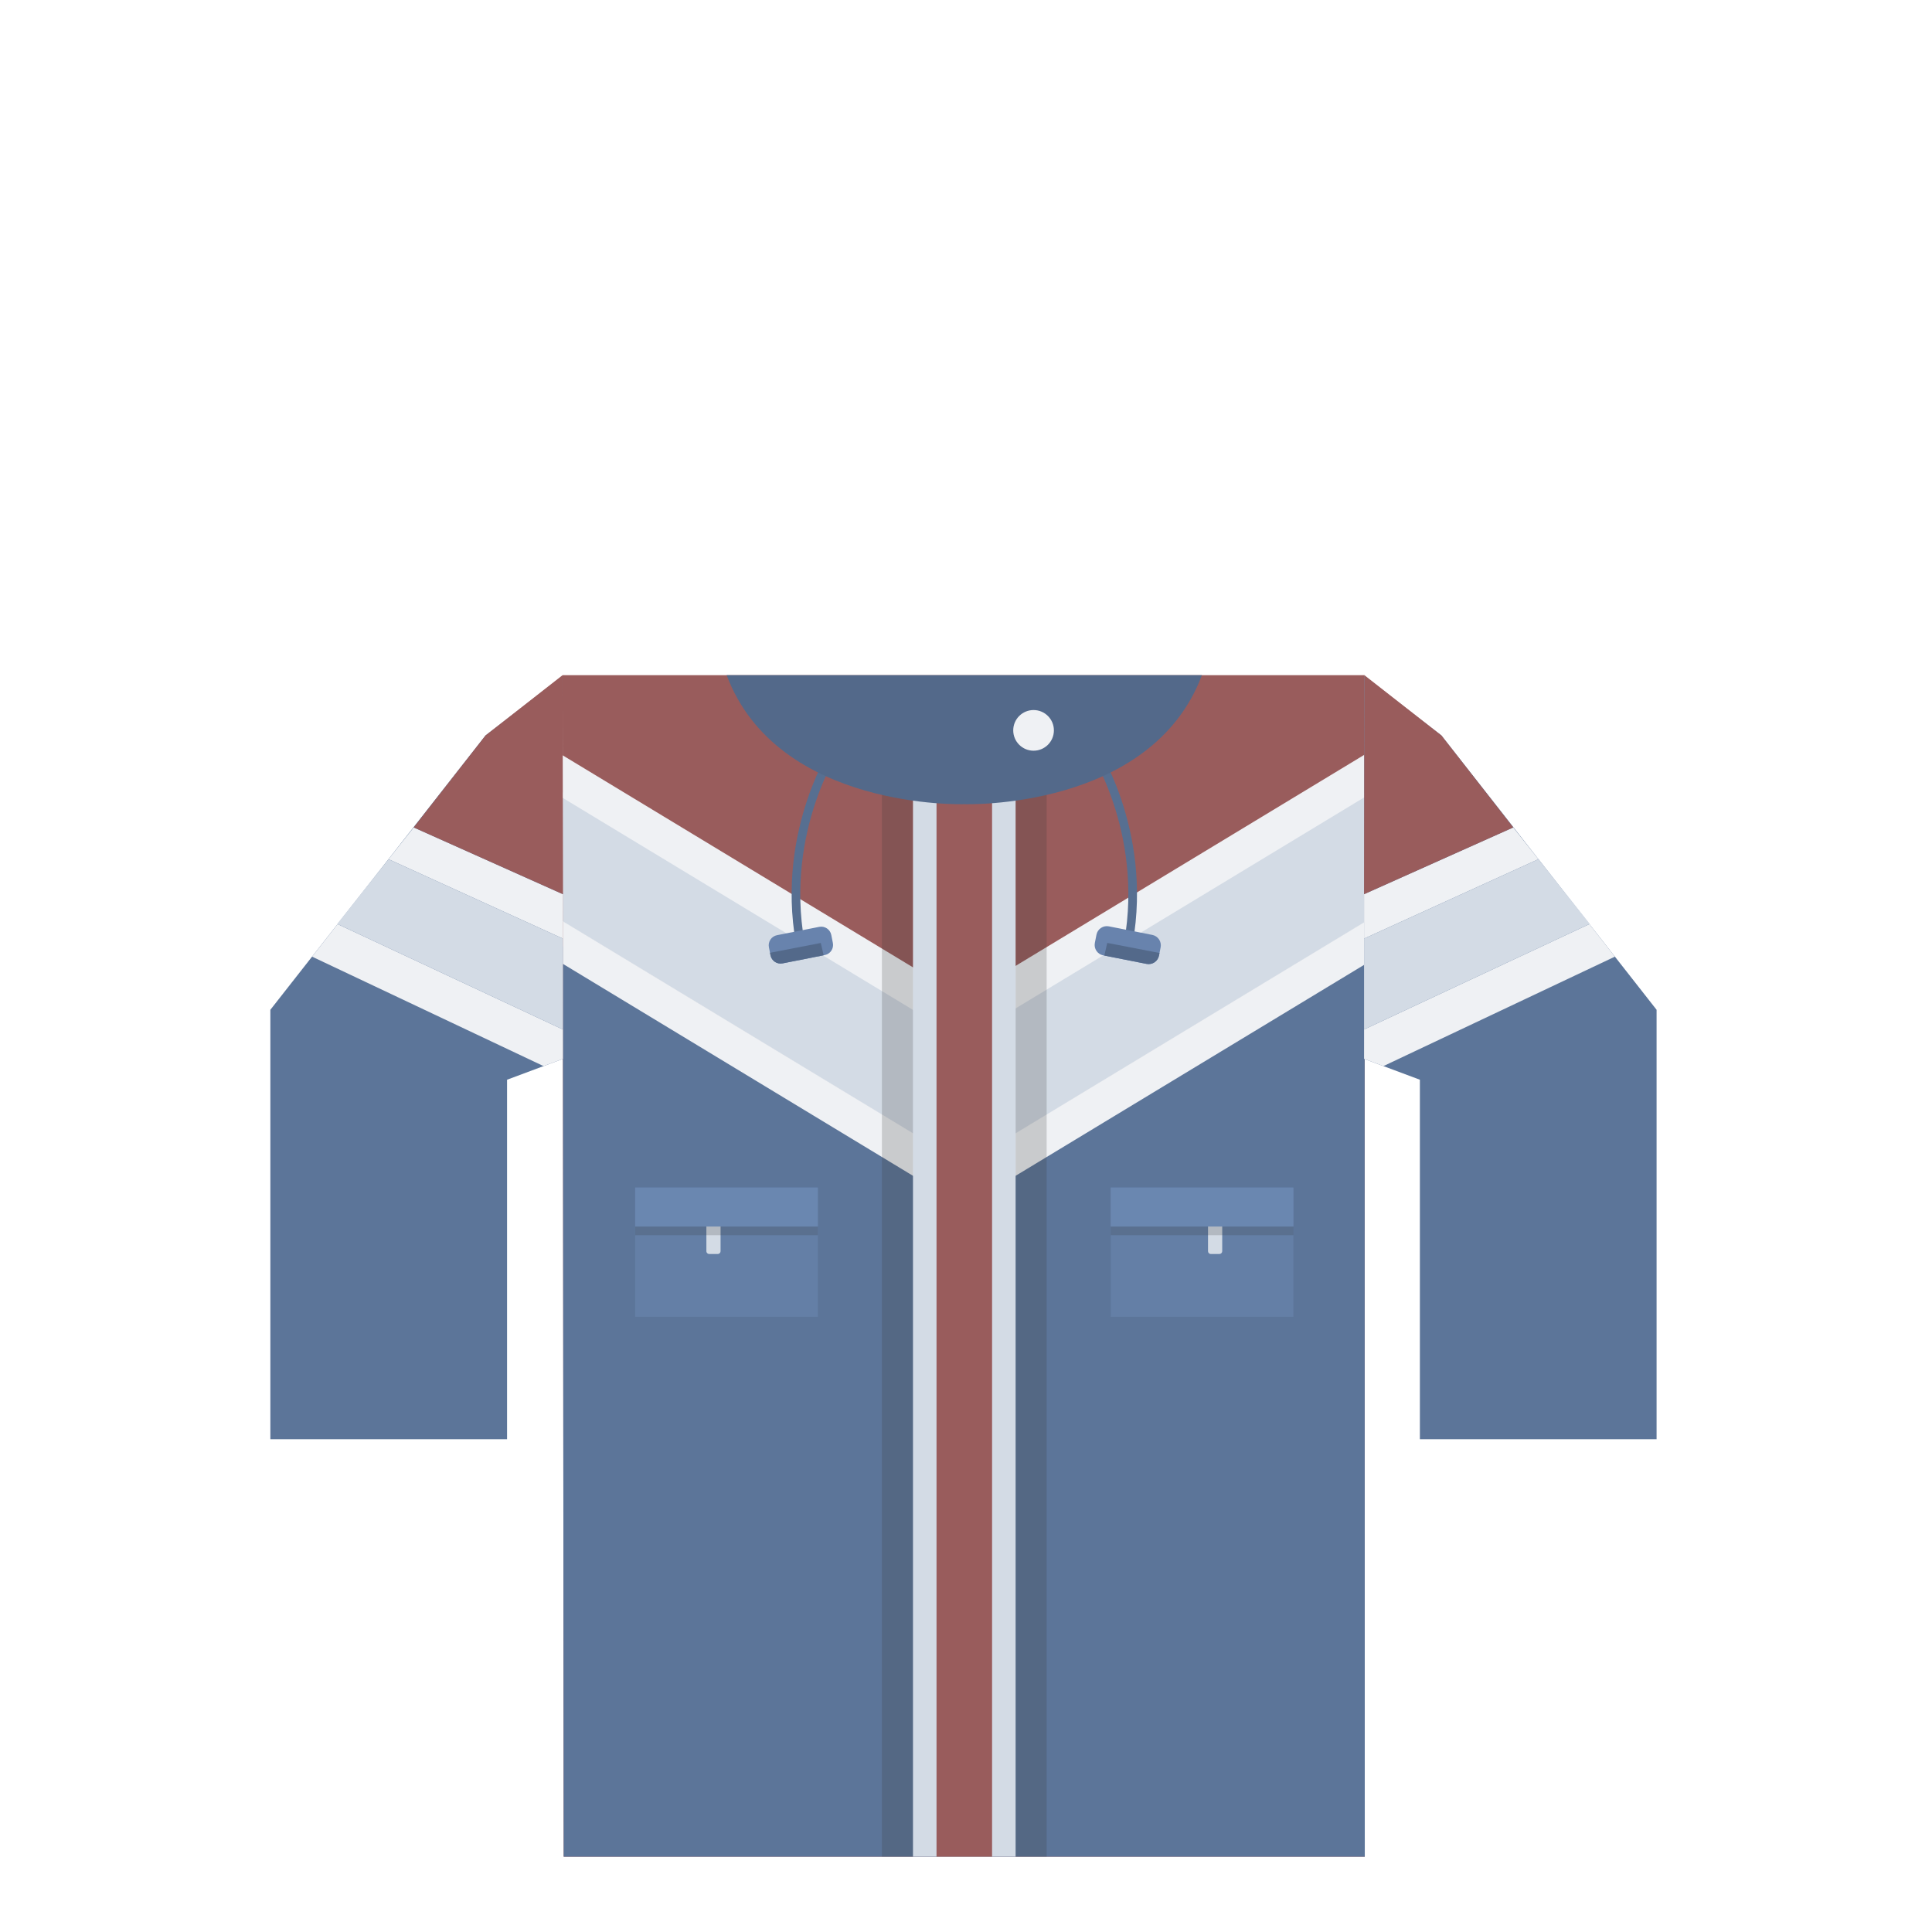 <?xml version="1.0" encoding="utf-8"?>
<!-- Generator: Adobe Illustrator 14.0.0, SVG Export Plug-In . SVG Version: 6.00 Build 43363)  -->
<!DOCTYPE svg PUBLIC "-//W3C//DTD SVG 1.1 Basic//EN" "http://www.w3.org/Graphics/SVG/1.1/DTD/svg11-basic.dtd">
<svg version="1.1" baseProfile="basic" id="content"
	 xmlns="http://www.w3.org/2000/svg" xmlns:xlink="http://www.w3.org/1999/xlink" x="0px" y="0px" width="500px" height="500px"
	 viewBox="0 0 500 500" xml:space="preserve">
<rect id="position" x="0.5" y="0.5" display="none" fill="none" stroke="#000000" width="499" height="499"/>
<g id="bounds" display="none">
	
		<rect x="-0.208" y="80.372" display="inline" fill="none" stroke="#EAEAEA" stroke-miterlimit="10" width="499.501" height="499.492"/>
</g>
<g>
	<g>
		<path fill="#5C7599" d="M145.594,174.97l-19.936,15.36L69.97,261.332v111.132h61.256v-93.032l14.448-5.396l-0.089-99.064H145.594z
			"/>
	</g>
	<polygon fill="#995C5C" points="145.594,174.735 145.881,480.5 353.203,480.5 353.154,174.735 	"/>
	<polygon fill="#5C7599" points="145.677,244.885 145.881,480.5 249.558,480.5 249.559,306.281 	"/>
	<polygon fill="#D3DBE5" points="145.623,205.046 145.677,238.586 249.559,301.479 353.164,238.767 353.158,205.248 
		249.559,267.957 	"/>
	<polygon fill="#5C7599" points="249.559,306.281 249.558,480.5 353.203,480.5 353.166,245.057 	"/>
	<polygon fill="#EFF1F4" points="145.677,238.434 145.677,249.448 249.559,312.334 353.166,249.621 353.164,238.615 
		249.559,301.325 	"/>
	<polygon fill="#EFF1F4" points="145.614,195.473 145.624,206.487 249.241,269.204 353.158,206.303 353.156,195.297 
		249.241,258.198 	"/>
	<rect x="236.271" y="185.275" fill="#D3DBE5" width="26.575" height="295.227"/>
	<rect x="242.371" y="185.275" fill="#995C5C" width="14.375" height="295.227"/>
	<rect x="262.846" y="185.275" opacity="0.2" fill="#343536" width="8.03" height="295.227"/>
	<rect x="228.239" y="185.275" opacity="0.2" fill="#343536" width="8.032" height="295.227"/>
	<g>
		<path fill="#576F91" d="M293.126,244.236l-2.205-0.392c5.154-28.988-9.497-50.53-9.646-50.744l1.838-1.278
			C283.268,192.044,298.447,214.307,293.126,244.236L293.126,244.236z"/>
	</g>
	<g>
		<path fill="#576F91" d="M206.003,244.236c-5.321-29.929,9.858-52.192,10.013-52.414l1.839,1.278
			c-0.149,0.214-14.801,21.756-9.646,50.744L206.003,244.236L206.003,244.236z"/>
	</g>
	<g>
		<path fill="#6883AD" d="M283.346,244.028c-0.293,1.482,0.672,2.921,2.152,3.213l11.236,2.218c1.484,0.293,2.922-0.671,3.215-2.153
			l0.422-2.137c0.291-1.481-0.672-2.921-2.152-3.213l-11.24-2.217c-1.48-0.292-2.92,0.671-3.213,2.153L283.346,244.028z"/>
	</g>
	<g>
		<path fill="#53698A" d="M286.559,244.024l13.521,2.611l-0.131,0.669c-0.293,1.482-1.73,2.446-3.215,2.153l-10.936-2.157
			L286.559,244.024z"/>
	</g>
	<g>
		<path fill="#6883AD" d="M215.547,244.043c0.284,1.441-0.653,2.84-2.094,3.124l-10.926,2.156c-1.441,0.285-2.84-0.653-3.124-2.095
			l-0.41-2.077c-0.284-1.44,0.653-2.839,2.093-3.124l10.928-2.156c1.44-0.284,2.839,0.653,3.123,2.094L215.547,244.043z"/>
	</g>
	<g>
		<path fill="#53698A" d="M212.422,244.04l-13.146,2.539l0.128,0.65c0.284,1.44,1.683,2.379,3.124,2.095l10.632-2.099
			L212.422,244.04z"/>
	</g>
	<path fill="#53698A" d="M249.558,174.735c0,0-32.978,0-61.496,0c13.154,35.021,61.496,33.385,61.496,33.385
		s48.34,1.636,61.497-33.385C282.535,174.735,249.558,174.735,249.558,174.735z"/>
	<circle fill="#EFF1F4" cx="267.486" cy="189.02" r="5.262"/>
	<g>
		<rect x="164.389" y="307.344" fill="#647FA6" width="47.266" height="33.44"/>
		<path fill="#D3DBE5" d="M186.483,323.805c0.001,0.399-0.322,0.727-0.722,0.727h-2.23c-0.396,0-0.723-0.322-0.721-0.724
			l-0.001-6.535c-0.001-0.401,0.324-0.728,0.723-0.728h2.229c0.398,0,0.722,0.322,0.723,0.726L186.483,323.805z"/>
		<rect x="164.389" y="317.379" opacity="0.2" fill="#343536" width="47.266" height="2.286"/>
		<rect x="164.389" y="307.344" fill="#6A87B0" width="47.266" height="10.085"/>
	</g>
	<g>
		<rect x="287.462" y="307.344" fill="#647FA6" width="47.267" height="33.44"/>
		<path fill="#D3DBE5" d="M312.635,323.805c-0.002,0.399,0.32,0.727,0.723,0.727h2.229c0.396,0,0.725-0.322,0.723-0.724v-6.535
			c0.002-0.401-0.324-0.728-0.723-0.728h-2.23c-0.398,0-0.721,0.322-0.723,0.726L312.635,323.805z"/>
		<rect x="287.462" y="317.379" opacity="0.2" fill="#343536" width="47.267" height="2.286"/>
		<rect x="287.462" y="307.344" fill="#6A87B0" width="47.267" height="10.085"/>
	</g>
	<polygon fill="#EFF1F4" points="100.548,222.356 145.677,242.909 145.677,231.42 107.066,214.139 	"/>
	<polygon fill="#EFF1F4" points="87.365,239.156 80.76,247.578 140.671,275.905 145.677,274.035 145.671,266.428 	"/>
	<polygon fill="#D3DBE5" points="87.26,239.107 100.548,222.356 145.677,242.909 145.677,266.431 	"/>
	<polygon fill="#995C5C" points="145.677,231.414 145.589,174.735 125.66,190.331 107.066,214.139 	"/>
	<g>
		<path fill="#5C7599" d="M353.105,174.97l-0.088,99.064l14.447,5.396v93.032h61.258V261.332l-55.689-71.001L353.1,174.97H353.105z"
			/>
	</g>
	<polygon fill="#EFF1F4" points="398.146,222.356 353.018,242.909 353.018,231.42 391.629,214.139 	"/>
	<polygon fill="#EFF1F4" points="411.328,239.156 417.936,247.578 358.023,275.905 353.018,274.035 353.023,266.428 	"/>
	<polygon fill="#D3DBE5" points="411.434,239.107 398.146,222.356 353.018,242.909 353.018,266.431 	"/>
	<polygon fill="#995C5C" points="353.018,231.414 353.105,174.735 373.035,190.331 391.629,214.139 	"/>
</g>
</svg>
